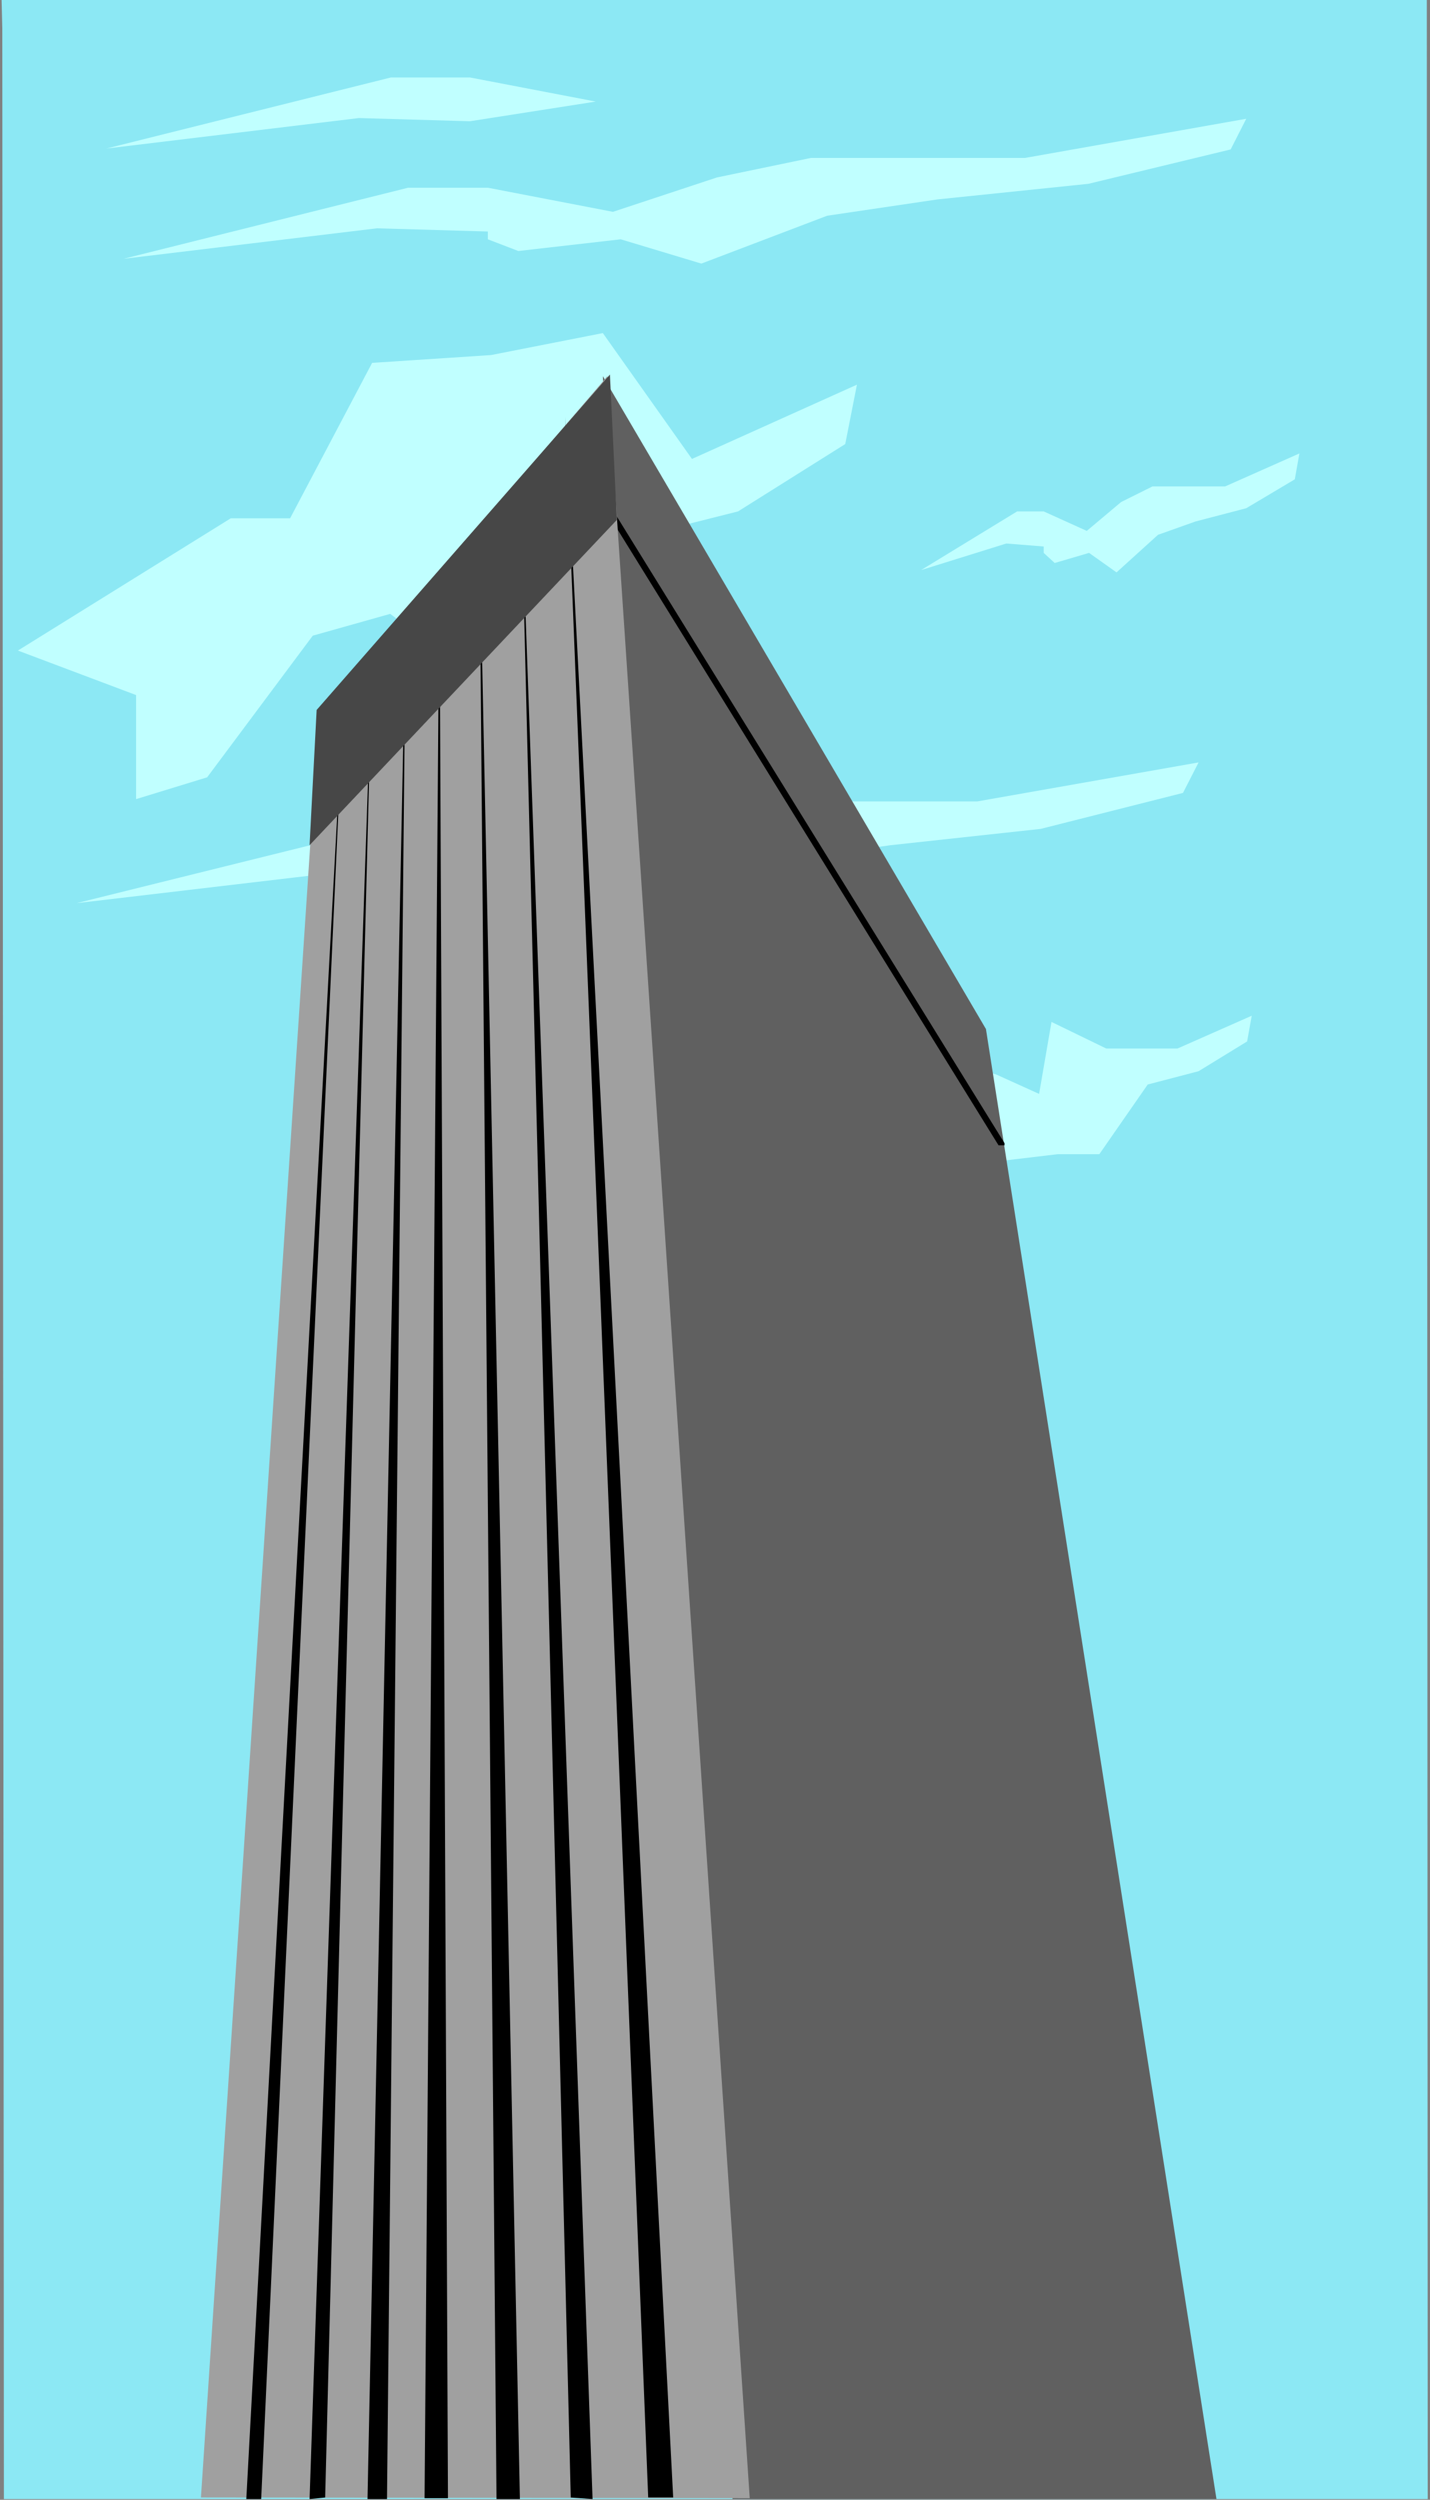 <?xml version="1.0" encoding="UTF-8" standalone="no"?>
<svg
   xmlns:ooo="http://xml.openoffice.org/svg/export"
   xmlns:dc="http://purl.org/dc/elements/1.1/"
   xmlns:cc="http://creativecommons.org/ns#"
   xmlns:rdf="http://www.w3.org/1999/02/22-rdf-syntax-ns#"
   xmlns:svg="http://www.w3.org/2000/svg"
   xmlns="http://www.w3.org/2000/svg"
   xmlns:sodipodi="http://sodipodi.sourceforge.net/DTD/sodipodi-0.dtd"
   xmlns:inkscape="http://www.inkscape.org/namespaces/inkscape"
   version="1.2"
   width="80.7mm"
   height="141.02mm"
   viewBox="0 0 8070 14102"
   preserveAspectRatio="xMidYMid"
   xml:space="preserve"
   id="svg107"
   sodipodi:docname="buildng7.svg"
   style="fill-rule:evenodd;stroke-width:28.222;stroke-linejoin:round"
   inkscape:version="0.92.5 (2060ec1f9f, 2020-04-08)"><rect x="0" y="0" width="8070" height="14102" fill="#808080" stroke="none"/><sodipodi:namedview
   pagecolor="#ffffff"
   bordercolor="#666666"
   borderopacity="1"
   objecttolerance="10"
   gridtolerance="10"
   guidetolerance="10"
   inkscape:pageopacity="0"
   inkscape:pageshadow="2"
   inkscape:window-width="664"
   inkscape:window-height="487"
   id="namedview109"
   showgrid="false"
   inkscape:zoom="0.2102413"
   inkscape:cx="152.50394"
   inkscape:cy="266.49449"
   inkscape:window-x="0"
   inkscape:window-y="0"
   inkscape:window-maximized="0"
   inkscape:current-layer="svg107" />
 <defs
   class="ClipPathGroup"
   id="defs8">
  <clipPath
   id="presentation_clip_path"
   clipPathUnits="userSpaceOnUse">
   <rect
   x="0"
   y="0"
   width="21000"
   height="29700"
   id="rect2" />
  </clipPath>
  <clipPath
   id="presentation_clip_path_shrink"
   clipPathUnits="userSpaceOnUse">
   <rect
   x="21"
   y="29"
   width="20958"
   height="29641"
   id="rect5" />
  </clipPath>
 </defs>
 <defs
   class="TextShapeIndex"
   id="defs12">
  <g
   ooo:slide="id1"
   ooo:id-list="id3"
   id="g10" />
 </defs>
 <defs
   class="EmbeddedBulletChars"
   id="defs44">
  <g
   id="bullet-char-template-57356"
   transform="matrix(4.8828125e-4,0,0,-4.8828125e-4,0,0)">
   <path
   d="M 580,1141 1163,571 580,0 -4,571 Z"
   id="path14"
   inkscape:connector-curvature="0" />
  </g>
  <g
   id="bullet-char-template-57354"
   transform="matrix(4.8828125e-4,0,0,-4.8828125e-4,0,0)">
   <path
   d="M 8,1128 H 1137 V 0 H 8 Z"
   id="path17"
   inkscape:connector-curvature="0" />
  </g>
  <g
   id="bullet-char-template-10146"
   transform="matrix(4.8828125e-4,0,0,-4.8828125e-4,0,0)">
   <path
   d="M 174,0 602,739 174,1481 1456,739 Z M 1358,739 309,1346 659,739 Z"
   id="path20"
   inkscape:connector-curvature="0" />
  </g>
  <g
   id="bullet-char-template-10132"
   transform="matrix(4.8828125e-4,0,0,-4.8828125e-4,0,0)">
   <path
   d="M 2015,739 1276,0 H 717 l 543,543 H 174 v 393 h 1086 l -543,545 h 557 z"
   id="path23"
   inkscape:connector-curvature="0" />
  </g>
  <g
   id="bullet-char-template-10007"
   transform="matrix(4.8828125e-4,0,0,-4.8828125e-4,0,0)">
   <path
   d="m 0,-2 c -7,16 -16,29 -25,39 l 381,530 c -94,256 -141,385 -141,387 0,25 13,38 40,38 9,0 21,-2 34,-5 21,4 42,12 65,25 l 27,-13 111,-251 280,301 64,-25 24,25 c 21,-10 41,-24 62,-43 C 886,937 835,863 770,784 769,783 710,716 594,584 L 774,223 c 0,-27 -21,-55 -63,-84 l 16,-20 C 717,90 699,76 672,76 641,76 570,178 457,381 L 164,-76 c -22,-34 -53,-51 -92,-51 -42,0 -63,17 -64,51 -7,9 -10,24 -10,44 0,9 1,19 2,30 z"
   id="path26"
   inkscape:connector-curvature="0" />
  </g>
  <g
   id="bullet-char-template-10004"
   transform="matrix(4.8828125e-4,0,0,-4.8828125e-4,0,0)">
   <path
   d="M 285,-33 C 182,-33 111,30 74,156 52,228 41,333 41,471 c 0,78 14,145 41,201 34,71 87,106 158,106 53,0 88,-31 106,-94 l 23,-176 c 8,-64 28,-97 59,-98 l 735,706 c 11,11 33,17 66,17 42,0 63,-15 63,-46 V 965 c 0,-36 -10,-64 -30,-84 L 442,47 C 390,-6 338,-33 285,-33 Z"
   id="path29"
   inkscape:connector-curvature="0" />
  </g>
  <g
   id="bullet-char-template-9679"
   transform="matrix(4.8828125e-4,0,0,-4.8828125e-4,0,0)">
   <path
   d="M 813,0 C 632,0 489,54 383,161 276,268 223,411 223,592 c 0,181 53,324 160,431 106,107 249,161 430,161 179,0 323,-54 432,-161 108,-107 162,-251 162,-431 0,-180 -54,-324 -162,-431 C 1136,54 992,0 813,0 Z"
   id="path32"
   inkscape:connector-curvature="0" />
  </g>
  <g
   id="bullet-char-template-8226"
   transform="matrix(4.8828125e-4,0,0,-4.8828125e-4,0,0)">
   <path
   d="m 346,457 c -73,0 -137,26 -191,78 -54,51 -81,114 -81,188 0,73 27,136 81,188 54,52 118,78 191,78 73,0 134,-26 185,-79 51,-51 77,-114 77,-187 0,-75 -25,-137 -76,-188 -50,-52 -112,-78 -186,-78 z"
   id="path35"
   inkscape:connector-curvature="0" />
  </g>
  <g
   id="bullet-char-template-8211"
   transform="matrix(4.8828125e-4,0,0,-4.8828125e-4,0,0)">
   <path
   d="M -4,459 H 1135 V 606 H -4 Z"
   id="path38"
   inkscape:connector-curvature="0" />
  </g>
  <g
   id="bullet-char-template-61548"
   transform="matrix(4.8828125e-4,0,0,-4.8828125e-4,0,0)">
   <path
   d="m 173,740 c 0,163 58,303 173,419 116,115 255,173 419,173 163,0 302,-58 418,-173 116,-116 174,-256 174,-419 0,-163 -58,-303 -174,-418 C 1067,206 928,148 765,148 601,148 462,206 346,322 231,437 173,577 173,740 Z"
   id="path41"
   inkscape:connector-curvature="0" />
  </g>
 </defs>
 <g
   id="g49"
   transform="translate(-6465,-7799)">
  <g
   id="id2"
   class="Master_Slide">
   <g
   id="bg-id2"
   class="Background" />
   <g
   id="bo-id2"
   class="BackgroundObjects" />
  </g>
 </g>
 <g
   class="SlideGroup"
   id="g105"
   transform="translate(-6465,-7799)">
  <g
   id="g103">
   <g
   id="container-id1">
    <g
   id="id1"
   class="Slide"
   clip-path="url(#presentation_clip_path)">
     <g
   class="Page"
   id="g99">
      <g
   class="Graphic"
   id="g97">
       <g
   id="id3">
        <rect
   class="BoundingBox"
   x="6465"
   y="7799"
   width="8070"
   height="14102"
   id="rect51"
   style="fill:none;stroke:none" />
        <path
   d="m 6474,7799 h 8043 l 5,14098 H 6487 l -9,-13935 z"
   id="path53"
   inkscape:connector-curvature="0"
   style="fill:#8ce8f4;stroke:none" />
        <path
   d="m 6566,11469 1201,-746 h 335 l 463,-877 671,-44 631,-124 503,710 931,-419 -66,335 -605,380 -631,159 -467,167 -530,503 -335,-251 -437,123 -596,799 -401,123 v -587 z"
   id="path55"
   inkscape:connector-curvature="0"
   style="fill:#c0ffff;stroke:none" />
        <path
   d="m 11398,14199 -234,-595 922,256 243,110 70,-406 309,150 h 402 l 419,-185 -26,145 -274,168 -287,75 -273,393 h -234 l -371,44 -463,39 485,-291 v -35 l -212,-18 z"
   id="path57"
   inkscape:connector-curvature="0"
   style="fill:#c0ffff;stroke:none" />
        <path
   d="m 6897,12894 1602,-397 h 446 l 710,136 587,-198 529,-115 h 1209 l 1249,-220 -88,172 -803,203 -847,92 -631,89 -706,264 -455,-132 -573,70 -181,-70 v -40 l -622,-22 z"
   id="path59"
   inkscape:connector-curvature="0"
   style="fill:#c0ffff;stroke:none" />
        <path
   d="m 11663,11015 542,-331 h 150 l 243,110 194,-163 177,-88 h 410 l 419,-186 -26,146 -274,163 -287,75 -211,75 -234,212 -155,-110 -194,57 -62,-57 v -36 l -211,-17 z"
   id="path61"
   inkscape:connector-curvature="0"
   style="fill:#c0ffff;stroke:none" />
        <path
   d="m 7162,9259 1606,-401 h 450 l 706,136 587,-194 530,-110 h 1208 l 1249,-221 -88,173 -803,194 -852,88 -622,92 -710,270 -455,-137 -578,66 -172,-66 v -44 l -626,-18 z"
   id="path63"
   inkscape:connector-curvature="0"
   style="fill:#c0ffff;stroke:none" />
        <path
   d="m 7065,8637 1606,-401 h 446 l 710,136 -710,111 -627,-18 z"
   id="path65"
   inkscape:connector-curvature="0"
   style="fill:#c0ffff;stroke:none" />
        <path
   d="m 9867,9921 2162,3683 1301,8293 h -2731 z"
   id="path67"
   inkscape:connector-curvature="0"
   style="fill:#606060;stroke:none" />
        <defs
   id="defs72">
         <clipPath
   id="clip_path_1"
   clipPathUnits="userSpaceOnUse">
          <path
   d="m 9880,10640 h 2254 v 3620 H 9880 Z"
   id="path69"
   inkscape:connector-curvature="0" />
         </clipPath>
        </defs>
        <g
   clip-path="url(#clip_path_1)"
   id="g76">
         <path
   d="m 7661,7054 6658,10758"
   id="path74"
   inkscape:connector-curvature="0"
   style="fill:none;stroke:#000000;stroke-width:35;stroke-linecap:round;stroke-linejoin:miter" />
        </g>
        <path
   d="m 7599,21888 666,-10066 1628,-1901 803,11971 z"
   id="path78"
   inkscape:connector-curvature="0"
   style="fill:#a0a0a0;stroke:none" />
        <path
   d="m 9404,10507 405,11390 -123,-9 z"
   id="path80"
   inkscape:connector-curvature="0"
   style="fill:#000000;stroke:none" />
        <path
   d="m 9170,10750 229,11147 h -132 z"
   id="path82"
   inkscape:connector-curvature="0"
   style="fill:#000000;stroke:none" />
        <path
   d="m 8945,11028 48,10864 h -132 z"
   id="path84"
   inkscape:connector-curvature="0"
   style="fill:#000000;stroke:none" />
        <path
   d="M 8755,11284 8649,21897 H 8539 Z"
   id="path86"
   inkscape:connector-curvature="0"
   style="fill:#000000;stroke:none" />
        <path
   d="m 8565,11526 -265,10362 -88,9 z"
   id="path88"
   inkscape:connector-curvature="0"
   style="fill:#000000;stroke:none" />
        <path
   d="m 8406,11694 -467,10203 h -84 z"
   id="path90"
   inkscape:connector-curvature="0"
   style="fill:#000000;stroke:none" />
        <path
   d="m 9655,10150 609,11738 h -141 z"
   id="path92"
   inkscape:connector-curvature="0"
   style="fill:#000000;stroke:none" />
        <path
   d="m 9907,9912 -1655,1892 -40,763 1734,-1835 z"
   id="path94"
   inkscape:connector-curvature="0"
   style="fill:#474747;stroke:none" />
       </g>
      </g>
     </g>
    </g>
   </g>
  </g>
 </g>
</svg>